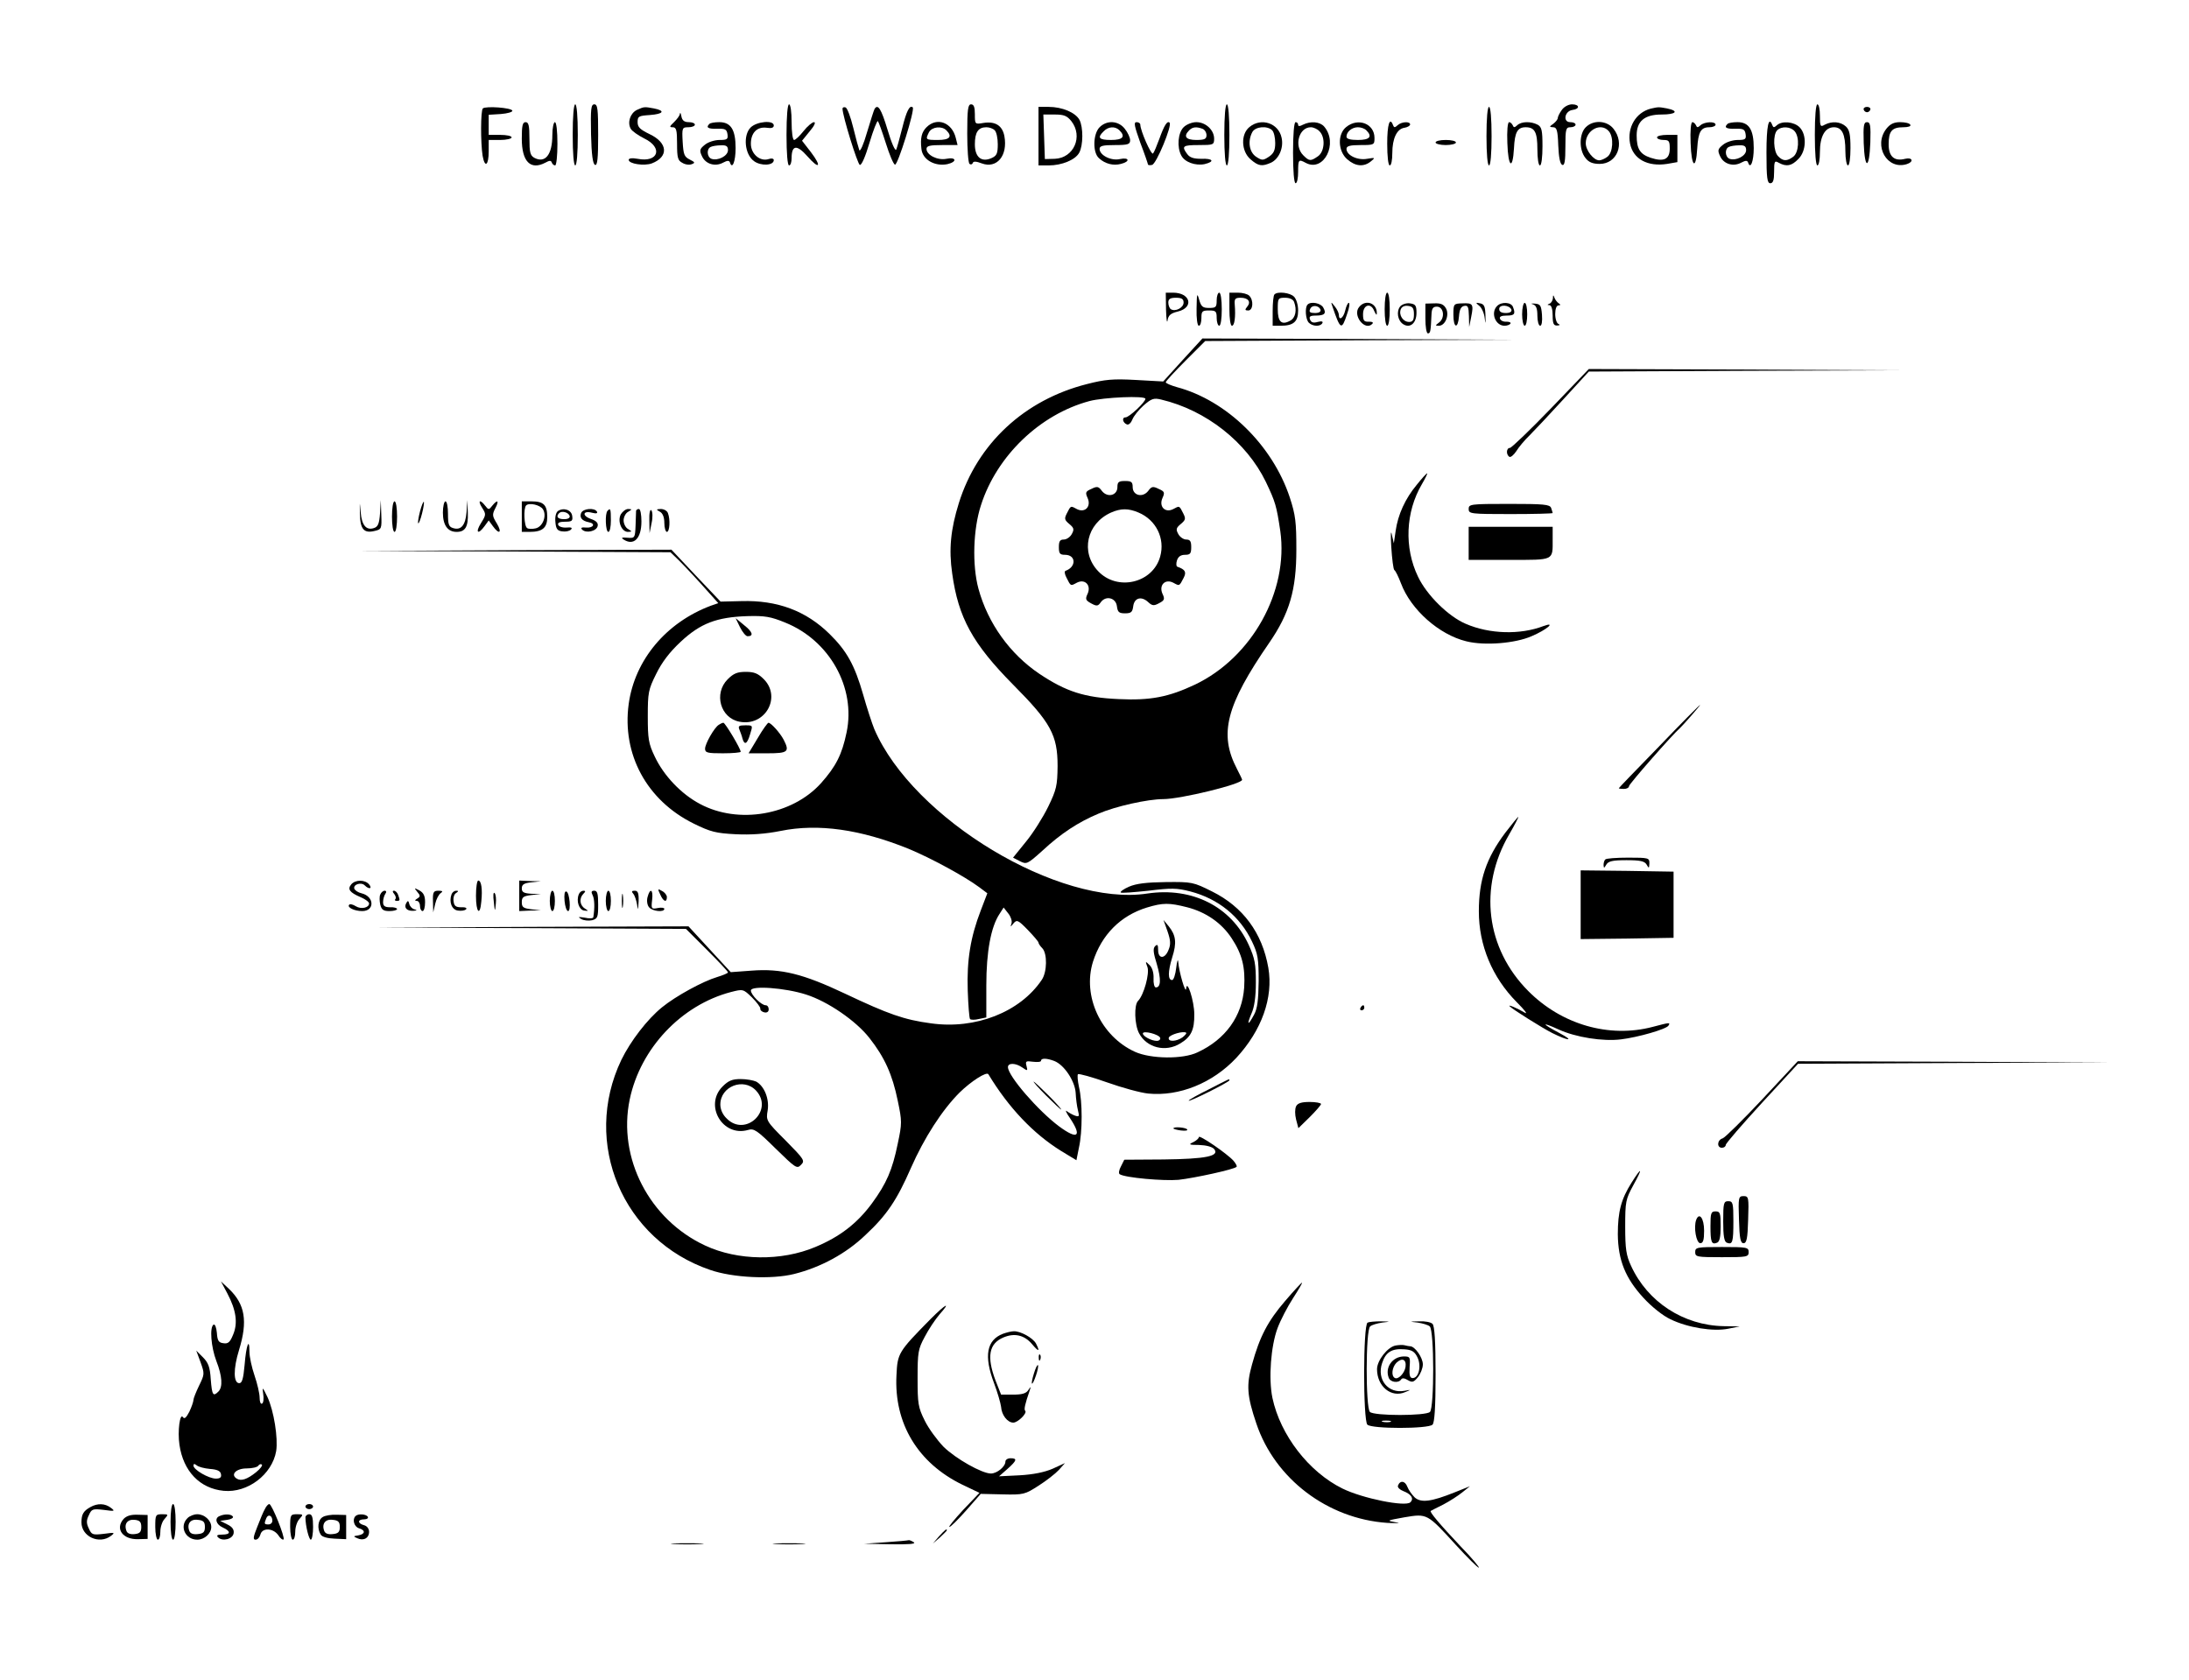 <?xml version="1.0" standalone="no"?>
<!DOCTYPE svg PUBLIC "-//W3C//DTD SVG 20010904//EN"
 "http://www.w3.org/TR/2001/REC-SVG-20010904/DTD/svg10.dtd">
<svg version="1.0" xmlns="http://www.w3.org/2000/svg"
 width="860pt" height="660pt" viewBox="0 0 860 660"
 preserveAspectRatio="xMidYMid meet">

<g transform="translate(0,660) scale(0.1,-0.1)"
fill="#000000" stroke="none">
<path d="M2250 6070 c0 -73 4 -120 10 -120 6 0 10 47 10 120 0 73 -4 120 -10
120 -6 0 -10 -47 -10 -120z"/>
<path d="M2322 6073 c2 -82 7 -118 16 -121 9 -3 12 25 12 117 0 102 -2 121
-15 121 -13 0 -15 -17 -13 -117z"/>
<path d="M3090 6070 c0 -73 4 -120 10 -120 6 0 10 13 10 28 0 52 20 55 61 9
48 -55 59 -43 15 15 l-35 45 30 37 c18 21 25 36 17 36 -7 0 -26 -16 -41 -35
-15 -19 -32 -35 -37 -35 -6 0 -10 32 -10 70 0 40 -4 70 -10 70 -6 0 -10 -47
-10 -120z"/>
<path d="M3800 6076 c0 -63 4 -117 9 -120 5 -4 11 -2 13 4 2 7 14 6 35 -2 59
-22 103 30 89 107 -8 42 -36 59 -82 52 -34 -6 -34 -5 -34 34 0 28 -4 39 -15
39 -12 0 -15 -19 -15 -114z m108 12 c7 -7 12 -31 12 -55 0 -36 -4 -45 -24 -54
-40 -18 -66 3 -66 54 0 47 13 67 45 67 12 0 26 -5 33 -12z"/>
<path d="M4810 6070 c0 -73 4 -120 10 -120 6 0 10 47 10 120 0 73 -4 120 -10
120 -6 0 -10 -47 -10 -120z"/>
<path d="M6136 6168 c-9 -12 -16 -27 -16 -32 0 -5 -8 -15 -17 -22 -17 -12 -17
-13 -1 -14 14 0 18 -12 20 -72 2 -46 7 -73 16 -76 9 -3 12 16 12 72 0 69 2 76
20 76 11 0 20 5 20 10 0 6 -9 10 -21 10 -30 0 -22 44 9 48 30 4 28 22 -2 22
-14 0 -32 -10 -40 -22z"/>
<path d="M7130 6070 c0 -73 4 -120 10 -120 6 0 10 24 10 53 0 61 20 97 55 97
32 0 45 -27 45 -94 0 -31 5 -56 10 -56 6 0 10 29 10 68 0 54 -4 72 -18 85 -21
19 -54 22 -83 7 -17 -10 -19 -7 -19 35 0 25 -4 45 -10 45 -6 0 -10 -47 -10
-120z"/>
<path d="M1897 6174 c-9 -9 -9 -135 -1 -186 9 -50 24 -38 24 18 l0 44 45 0
c25 0 45 5 45 10 0 6 -20 10 -45 10 l-45 0 0 39 0 40 48 3 c26 2 46 8 45 13
-3 12 -105 19 -116 9z"/>
<path d="M2502 6168 c-26 -13 -38 -49 -24 -74 5 -9 29 -26 53 -38 75 -36 56
-96 -26 -80 -22 4 -35 2 -35 -4 0 -16 61 -25 91 -14 67 26 63 81 -9 115 -37
18 -47 27 -47 47 0 23 4 25 48 28 54 4 62 17 16 26 -38 7 -38 7 -67 -6z"/>
<path d="M3310 6173 c0 -28 59 -218 68 -221 7 -2 22 33 38 87 15 50 30 88 33
85 3 -3 17 -42 31 -86 14 -45 30 -83 36 -85 11 -4 79 216 70 225 -12 11 -25
-15 -41 -80 -10 -40 -21 -79 -24 -86 -4 -7 -19 27 -34 78 -25 83 -38 103 -51
82 -3 -5 -16 -47 -30 -93 -13 -46 -27 -77 -30 -69 -3 8 -14 48 -24 89 -10 41
-23 76 -30 79 -7 2 -12 0 -12 -5z"/>
<path d="M4080 6065 l0 -115 40 0 c52 0 105 22 120 50 16 29 16 100 1 129 -16
29 -68 51 -121 51 l-40 0 0 -115z m129 59 c47 -60 10 -145 -65 -148 l-39 -1
-3 88 -3 87 45 0 c36 0 48 -5 65 -26z"/>
<path d="M5840 6065 c0 -70 4 -115 10 -115 6 0 10 45 10 115 0 70 -4 115 -10
115 -6 0 -10 -45 -10 -115z"/>
<path d="M6485 6173 c-58 -15 -93 -74 -81 -137 12 -61 69 -92 146 -80 l40 7 0
53 0 54 -40 0 c-22 0 -40 -4 -40 -10 0 -5 11 -10 25 -10 22 0 25 -4 25 -34 0
-42 -23 -53 -75 -36 -42 14 -55 35 -55 88 0 56 31 82 98 82 57 0 70 14 21 24
-33 6 -33 6 -64 -1z"/>
<path d="M7322 6169 c2 -6 8 -10 13 -10 5 0 11 4 13 10 2 6 -4 11 -13 11 -9 0
-15 -5 -13 -11z"/>
<path d="M2671 6153 c0 -7 -11 -21 -23 -33 -18 -17 -19 -20 -5 -20 14 0 17
-11 17 -65 0 -55 3 -66 21 -75 11 -7 28 -9 37 -5 14 5 12 8 -8 18 -22 11 -25
20 -28 70 -3 55 -2 57 23 57 14 0 25 5 25 10 0 6 -11 10 -24 10 -18 0 -26 7
-29 23 -2 12 -5 17 -6 10z"/>
<path d="M2050 6055 c0 -90 34 -125 93 -94 16 9 22 9 25 0 2 -6 8 -11 13 -11
5 0 9 38 9 85 0 50 -4 85 -10 85 -5 0 -10 -23 -10 -51 0 -77 -28 -112 -71 -89
-16 9 -19 22 -19 75 0 51 -3 65 -15 65 -12 0 -15 -14 -15 -65z"/>
<path d="M2787 6113 c-15 -14 -5 -20 31 -19 31 1 37 -2 40 -21 3 -20 -1 -23
-31 -23 -19 0 -45 -8 -58 -19 -20 -16 -22 -22 -11 -45 14 -31 52 -42 83 -25
17 9 24 9 27 0 9 -28 22 5 22 57 0 73 -19 102 -64 102 -18 0 -36 -3 -39 -7z
m73 -103 c0 -23 -40 -43 -65 -34 -18 7 -20 40 -2 47 6 3 24 6 40 6 21 1 27 -4
27 -19z"/>
<path d="M2949 6099 c-30 -30 -24 -105 13 -132 27 -20 78 -18 78 4 0 6 -9 8
-20 4 -34 -11 -70 20 -70 60 0 43 24 68 62 63 19 -3 28 0 28 9 0 22 -67 16
-91 -8z"/>
<path d="M3640 6100 c-19 -19 -25 -42 -20 -85 4 -42 52 -70 102 -60 39 9 36
29 -4 21 -35 -7 -78 15 -78 39 0 12 14 15 61 15 l61 0 -7 28 c-15 61 -74 83
-115 42z m78 -12 c25 -25 13 -38 -33 -38 -49 0 -50 1 -35 31 12 21 50 25 68 7z"/>
<path d="M4320 6100 c-26 -26 -28 -100 -2 -122 24 -22 56 -30 86 -22 37 9 33
27 -4 19 -35 -8 -80 15 -80 40 0 12 14 15 60 15 52 0 60 3 60 19 0 10 -9 30
-21 45 -25 32 -70 35 -99 6z m78 -12 c25 -25 13 -38 -33 -38 -48 0 -55 9 -29
34 18 19 45 21 62 4z"/>
<path d="M4480 6039 c17 -44 30 -83 30 -85 0 -3 7 -4 16 -2 17 3 80 156 69
166 -9 9 -21 -10 -40 -63 -10 -27 -21 -54 -25 -58 -7 -8 -50 90 -50 113 0 6
-7 10 -15 10 -12 0 -8 -16 15 -81z"/>
<path d="M4650 6100 c-22 -22 -27 -78 -9 -111 13 -26 55 -41 91 -34 42 10 34
23 -13 21 -30 0 -45 5 -55 19 -23 31 -17 35 46 35 57 0 60 1 60 25 0 34 -33
65 -70 65 -17 0 -39 -9 -50 -20z m74 -6 c9 -3 16 -15 16 -25 0 -15 -7 -19 -40
-19 -41 0 -52 14 -28 38 13 13 28 15 52 6z"/>
<path d="M4909 6101 c-35 -28 -33 -95 4 -127 31 -27 45 -29 81 -13 31 15 50
59 41 98 -12 57 -80 80 -126 42z m89 -13 c7 -7 12 -29 12 -50 0 -29 -6 -41
-25 -54 -23 -15 -27 -15 -50 0 -27 18 -34 61 -15 97 12 22 59 26 78 7z"/>
<path d="M5080 6000 c0 -73 4 -120 10 -120 6 0 10 20 10 45 0 49 2 50 30 35
71 -38 129 77 72 143 -17 19 -53 22 -83 7 -13 -7 -19 -7 -19 0 0 5 -4 10 -10
10 -6 0 -10 -47 -10 -120z m104 84 c24 -24 20 -80 -6 -98 -29 -20 -34 -20 -58
4 -37 37 -17 110 30 110 10 0 26 -7 34 -16z"/>
<path d="M5289 6101 c-35 -28 -33 -95 4 -127 32 -28 65 -31 93 -8 18 15 17 15
-15 10 -38 -7 -81 14 -81 39 0 11 13 15 55 15 54 0 55 1 55 28 0 56 -64 81
-111 43z m79 -13 c25 -25 13 -38 -33 -38 -30 0 -45 4 -45 13 0 19 21 37 45 37
12 0 26 -5 33 -12z"/>
<path d="M5450 6035 c0 -50 4 -85 10 -85 6 0 10 21 10 48 0 58 18 96 48 100
12 2 22 8 22 13 0 13 -34 11 -49 -3 -11 -10 -14 -10 -18 0 -13 35 -23 3 -23
-73z"/>
<path d="M5922 6038 c3 -95 21 -109 26 -21 3 64 14 83 46 83 36 0 46 -20 46
-87 0 -35 4 -63 10 -63 6 0 10 32 10 75 0 63 -3 76 -19 85 -27 14 -64 13 -80
-2 -11 -10 -14 -10 -18 0 -3 6 -9 12 -14 12 -6 0 -9 -35 -7 -82z"/>
<path d="M6230 6100 c-26 -26 -27 -89 -1 -121 13 -17 29 -23 56 -23 68 0 100
80 54 138 -26 33 -79 36 -109 6z m91 -16 c20 -24 16 -84 -6 -100 -10 -8 -25
-14 -32 -14 -22 0 -53 39 -53 67 0 52 60 84 91 47z"/>
<path d="M6642 6038 c3 -95 21 -109 26 -21 4 65 14 83 48 83 13 0 24 5 24 10
0 14 -43 12 -59 -2 -11 -10 -14 -10 -18 0 -3 6 -9 12 -14 12 -6 0 -9 -35 -7
-82z"/>
<path d="M6787 6113 c-15 -14 -5 -20 31 -19 31 1 37 -2 40 -21 3 -20 -1 -23
-31 -23 -19 0 -45 -8 -58 -19 -20 -16 -22 -22 -11 -45 14 -31 52 -42 83 -25
17 9 24 9 27 0 9 -28 22 5 22 57 0 73 -19 102 -64 102 -18 0 -36 -3 -39 -7z
m73 -103 c0 -23 -40 -43 -65 -34 -18 7 -20 40 -2 47 6 3 24 6 40 6 21 1 27 -4
27 -19z"/>
<path d="M6940 6000 c0 -100 3 -120 15 -120 11 0 15 12 15 45 0 42 2 45 19 35
30 -16 50 -12 76 15 32 31 34 96 5 125 -22 22 -69 26 -89 8 -11 -10 -14 -10
-18 0 -14 38 -23 -2 -23 -108z m111 84 c20 -24 16 -84 -6 -100 -24 -18 -40
-18 -59 2 -19 18 -21 85 -4 102 17 17 53 15 69 -4z"/>
<path d="M7322 6038 c4 -106 22 -105 26 2 2 67 0 80 -13 80 -13 0 -15 -13 -13
-82z"/>
<path d="M7411 6094 c-52 -67 3 -163 80 -139 29 9 23 28 -6 21 -43 -11 -65 9
-65 57 0 52 13 67 58 67 19 0 31 4 27 10 -3 6 -21 10 -40 10 -24 0 -39 -7 -54
-26z"/>
<path d="M5640 6040 c0 -5 18 -10 40 -10 22 0 40 5 40 10 0 6 -18 10 -40 10
-22 0 -40 -4 -40 -10z"/>
<path d="M4581 5383 c1 -38 4 -56 6 -42 3 20 12 28 41 35 64 16 49 74 -20 74
l-28 0 1 -67z m69 28 c0 -20 -32 -37 -50 -26 -5 3 -10 15 -10 26 0 14 7 19 30
19 23 0 30 -5 30 -19z"/>
<path d="M4701 5388 c-1 -39 3 -68 9 -68 6 0 10 14 10 30 0 27 3 30 30 30 27
0 30 -3 30 -30 0 -16 5 -30 10 -30 6 0 10 28 10 65 0 37 -4 65 -10 65 -5 0
-10 -13 -10 -30 0 -27 -3 -30 -30 -30 -25 0 -31 5 -39 33 -8 28 -9 24 -10 -35z"/>
<path d="M4830 5385 c0 -37 4 -65 10 -65 10 0 15 34 11 83 -2 23 2 27 23 27
30 0 42 -16 26 -35 -10 -12 -9 -15 4 -15 19 0 22 40 4 58 -7 7 -27 12 -45 12
l-33 0 0 -65z"/>
<path d="M5007 5443 c-4 -3 -7 -33 -7 -65 l0 -58 31 0 c51 0 69 16 69 60 0 22
-7 45 -16 54 -15 16 -65 22 -77 9z m77 -29 c12 -32 6 -63 -15 -74 -34 -19 -49
-5 -49 45 0 43 1 45 29 45 17 0 31 -6 35 -16z"/>
<path d="M5440 5385 c0 -37 4 -65 10 -65 6 0 10 28 10 65 0 37 -4 65 -10 65
-6 0 -10 -28 -10 -65z"/>
<path d="M6101 5428 c-1 -9 -7 -19 -13 -21 -10 -4 -10 -6 0 -6 7 -1 12 -16 12
-41 0 -32 4 -40 18 -39 10 0 12 3 5 6 -7 2 -13 20 -13 39 0 20 5 34 13 34 8 0
9 3 1 8 -6 4 -14 14 -17 22 -4 12 -6 12 -6 -2z"/>
<path d="M5137 5403 c-11 -11 -8 -58 5 -71 15 -15 45 -16 53 -2 4 7 -2 9 -18
5 -17 -5 -26 -2 -30 9 -5 12 0 16 22 16 35 0 43 8 30 31 -9 18 -49 26 -62 12z
m51 -20 c2 -8 -6 -13 -22 -13 -19 0 -24 4 -19 15 6 18 34 16 41 -2z"/>
<path d="M5235 5395 c31 -91 36 -94 57 -30 9 25 12 45 7 45 -4 0 -10 -13 -14
-30 -7 -30 -25 -42 -25 -17 0 7 -7 22 -16 33 -15 19 -16 19 -9 -1z"/>
<path d="M5340 5394 c-28 -32 22 -96 51 -67 6 6 1 9 -13 9 -19 -1 -23 4 -23
29 0 38 31 47 44 13 6 -13 10 -18 10 -11 3 41 -43 59 -69 27z"/>
<path d="M5501 5396 c-16 -20 -10 -56 12 -70 27 -17 52 4 52 45 0 29 -4 34
-26 37 -14 2 -31 -4 -38 -12z m54 -31 c0 -23 -5 -30 -19 -30 -24 0 -41 27 -33
49 4 11 15 16 29 14 18 -2 23 -9 23 -33z"/>
<path d="M5600 5348 c0 -32 4 -58 10 -58 10 0 11 9 14 75 1 23 6 30 21 30 27
0 33 -44 9 -62 -16 -12 -16 -13 -1 -13 25 0 42 42 28 68 -9 16 -20 21 -46 20
l-35 -1 0 -59z"/>
<path d="M5710 5363 c0 -53 18 -57 22 -6 2 27 8 39 21 41 14 3 17 -4 18 -40
l1 -43 8 40 c10 50 7 55 -35 53 -34 -1 -35 -2 -35 -45z"/>
<path d="M5812 5398 c9 -7 19 -29 21 -48 3 -26 4 -24 3 10 -1 36 -5 45 -21 48
-18 4 -19 3 -3 -10z"/>
<path d="M5882 5398 c-27 -27 -7 -78 29 -78 10 0 20 4 23 8 3 5 -4 8 -16 8
-12 -1 -23 5 -25 12 -3 8 6 12 26 12 31 0 36 6 25 34 -7 19 -45 21 -62 4z m56
-15 c2 -8 -6 -13 -22 -13 -17 0 -26 5 -26 16 0 19 41 16 48 -3z"/>
<path d="M5980 5365 c0 -25 5 -45 10 -45 6 0 10 20 10 45 0 25 -4 45 -10 45
-5 0 -10 -20 -10 -45z"/>
<path d="M6023 5404 c12 -4 17 -16 17 -45 0 -21 5 -39 11 -39 6 0 9 17 7 43
-3 37 -6 42 -28 44 -14 1 -18 0 -7 -3z"/>
<path d="M4647 5186 l-77 -85 -108 6 c-89 5 -121 2 -191 -16 -246 -62 -431
-234 -504 -468 -32 -103 -40 -181 -26 -277 24 -173 80 -275 239 -436 148 -149
175 -198 175 -320 -1 -77 -4 -92 -37 -160 -20 -41 -59 -103 -87 -137 l-51 -63
27 -14 c26 -13 29 -12 88 41 73 68 142 113 221 146 67 29 194 57 254 57 68 0
310 59 310 76 0 2 -9 21 -20 42 -72 138 -44 249 127 497 79 115 106 207 106
365 0 108 -3 136 -26 206 -68 205 -248 381 -444 433 -24 7 -43 15 -43 19 0 4
35 42 78 85 l77 77 610 3 610 2 -615 3 -616 2 -77 -84z m-147 -153 c0 -13 -64
-73 -78 -73 -16 0 -11 -22 6 -28 7 -2 16 7 21 20 5 13 25 38 44 55 31 27 40
30 69 23 177 -42 335 -167 411 -323 38 -80 42 -94 57 -194 33 -236 -111 -496
-335 -603 -104 -49 -175 -63 -300 -57 -134 6 -206 29 -311 99 -116 78 -203
199 -240 335 -25 93 -21 233 10 328 62 194 232 357 426 409 56 15 220 22 220
9z"/>
<path d="M4390 4686 c0 -33 -39 -43 -61 -15 -13 18 -19 19 -41 8 -23 -10 -25
-14 -15 -36 15 -34 -11 -60 -43 -43 -24 13 -23 14 -39 -18 -10 -20 -9 -25 10
-41 18 -15 20 -21 10 -39 -6 -12 -21 -22 -31 -22 -16 0 -20 -7 -20 -30 0 -25
4 -30 24 -30 44 0 45 -48 2 -63 -5 -2 -3 -14 4 -27 17 -34 16 -33 40 -20 32
17 58 -9 43 -43 -10 -21 -8 -26 14 -38 22 -12 27 -11 38 5 20 27 59 17 63 -16
3 -23 8 -28 32 -28 24 0 29 5 32 27 4 34 32 42 59 17 16 -15 23 -15 43 -4 21
11 23 16 13 37 -15 34 11 60 43 43 24 -13 23 -14 40 19 12 23 7 33 -24 44 -5
1 -6 13 -2 25 5 15 15 22 32 22 20 0 24 5 24 30 0 23 -4 30 -20 30 -10 0 -25
10 -31 22 -10 18 -8 24 10 39 19 16 20 21 10 41 -16 32 -15 31 -39 18 -32 -17
-58 9 -43 43 10 22 8 26 -15 36 -22 11 -28 10 -41 -8 -22 -28 -61 -18 -61 15
0 20 -5 24 -30 24 -25 0 -30 -4 -30 -24z m83 -100 c69 -29 105 -102 85 -173
-29 -105 -169 -137 -244 -57 -70 74 -45 187 51 230 39 17 68 17 108 0z"/>
<path d="M6093 4995 c-82 -85 -155 -155 -161 -155 -14 0 -16 -26 -2 -35 5 -3
17 7 27 22 9 15 33 44 53 63 19 19 79 83 133 142 l99 108 611 3 612 2 -611 3
-612 2 -149 -155z"/>
<path d="M5566 4695 c-45 -54 -74 -117 -83 -182 l-7 -48 -8 35 c-4 20 -5 -2
-2 -50 3 -46 8 -87 12 -90 5 -3 16 -26 26 -52 39 -104 150 -202 257 -228 72
-18 192 -8 256 20 59 25 99 59 47 40 -91 -35 -212 -32 -306 9 -68 29 -153 113
-187 185 -55 114 -49 254 15 363 14 24 23 43 21 43 -3 0 -21 -20 -41 -45z"/>
<path d="M1414 4581 c1 -61 16 -78 59 -67 26 6 27 9 25 64 l-2 57 -3 -52 c-3
-41 -8 -53 -24 -58 -30 -10 -48 11 -52 63 -4 44 -4 43 -3 -7z"/>
<path d="M1540 4570 c0 -33 4 -60 10 -60 6 0 10 27 10 60 0 33 -4 60 -10 60
-6 0 -10 -27 -10 -60z"/>
<path d="M1650 4590 c-6 -23 -9 -44 -7 -46 2 -3 9 14 15 38 6 23 9 44 7 46 -2
2 -9 -15 -15 -38z"/>
<path d="M1740 4586 c0 -50 19 -76 54 -76 34 0 46 20 44 75 l-2 50 -3 -47 c-4
-52 -22 -73 -53 -63 -17 5 -20 15 -20 56 0 27 -4 49 -10 49 -5 0 -10 -20 -10
-44z"/>
<path d="M1894 4605 c16 -25 16 -28 -4 -60 -24 -38 -12 -48 14 -12 l16 22 16
-22 c25 -35 38 -27 16 10 -18 29 -19 35 -6 60 16 30 9 36 -12 10 -13 -17 -15
-17 -28 0 -21 27 -30 20 -12 -8z"/>
<path d="M2050 4570 l0 -60 31 0 c50 0 69 16 69 58 0 48 -14 62 -62 62 l-38 0
0 -60z m83 29 c16 -25 0 -68 -28 -75 -13 -3 -29 -3 -34 1 -12 7 -15 78 -4 89
12 12 55 2 66 -15z"/>
<path d="M5770 4600 c0 -19 7 -20 165 -20 91 0 165 2 165 4 0 2 -3 11 -6 20
-5 14 -29 16 -165 16 -152 0 -159 -1 -159 -20z"/>
<path d="M2192 4592 c-8 -6 -12 -23 -10 -43 2 -27 8 -35 27 -37 13 -2 28 1 34
7 7 7 2 10 -18 8 -15 -1 -30 4 -32 11 -3 8 6 12 27 12 27 0 31 3 28 23 -3 23
-33 34 -56 19z m46 -19 c2 -8 -6 -13 -22 -13 -25 0 -33 10 -19 24 10 10 36 3
41 -11z"/>
<path d="M2283 4584 c-7 -18 4 -31 30 -36 28 -5 19 -23 -10 -21 -18 2 -23 -1
-16 -8 16 -16 57 -6 61 14 3 12 -6 21 -27 28 -36 13 -31 34 6 24 16 -4 22 -2
18 5 -10 16 -55 12 -62 -6z"/>
<path d="M2387 4593 c-11 -10 -8 -83 3 -83 6 0 10 20 10 45 0 46 -2 50 -13 38z"/>
<path d="M2439 4579 c-14 -27 3 -69 28 -69 17 1 17 1 1 11 -10 5 -18 21 -18
34 0 13 8 29 18 34 16 10 16 10 0 11 -10 0 -22 -10 -29 -21z"/>
<path d="M2499 4593 c0 -5 -1 -30 -2 -58 -2 -49 -3 -50 -32 -48 -22 2 -26 0
-15 -7 40 -26 70 4 70 71 0 27 -4 49 -10 49 -5 0 -10 -3 -11 -7z"/>
<path d="M2551 4555 l1 -50 8 40 c5 22 4 44 -1 50 -5 5 -9 -11 -8 -40z"/>
<path d="M2593 4589 c11 -6 17 -22 17 -44 0 -19 5 -35 10 -35 11 0 14 49 4 74
-3 9 -16 16 -28 16 -19 -1 -19 -2 -3 -11z"/>
<path d="M5770 4465 l0 -65 159 0 c179 0 171 -4 171 81 l0 49 -165 0 -165 0 0
-65z"/>
<path d="M2019 4433 l615 -3 24 -23 c13 -12 56 -57 94 -99 l70 -78 -29 -10
c-176 -66 -299 -213 -323 -386 -27 -198 71 -379 255 -470 67 -33 88 -38 165
-42 60 -3 117 1 177 13 148 30 314 6 502 -70 87 -36 220 -108 278 -151 l32
-24 -26 -68 c-40 -104 -55 -194 -51 -314 2 -59 6 -109 9 -112 3 -4 19 -4 35 0
l29 6 0 126 c0 132 18 230 52 281 l16 25 18 -23 c10 -12 16 -30 13 -39 -5 -16
-5 -16 8 0 13 15 18 13 56 -26 23 -24 42 -46 42 -50 0 -4 7 -14 15 -22 20 -21
19 -93 -2 -124 -85 -127 -261 -196 -436 -171 -105 14 -167 36 -338 117 -163
77 -249 99 -366 90 l-82 -6 -83 90 -83 90 -615 -2 -615 -3 610 -2 610 -3 82
-82 c46 -46 83 -85 83 -89 0 -3 -19 -11 -42 -18 -57 -17 -163 -75 -217 -119
-58 -47 -124 -133 -160 -207 -156 -327 6 -708 349 -825 89 -31 242 -38 330
-16 104 26 204 80 280 153 84 78 124 138 179 264 52 118 122 227 191 296 46
45 106 83 113 72 80 -132 176 -233 285 -301 l61 -37 10 50 c14 62 14 180 0
238 -5 24 -7 46 -4 50 4 3 55 -11 114 -32 59 -21 132 -41 162 -44 122 -12 253
41 346 140 100 108 146 237 126 354 -24 138 -100 240 -221 300 -74 37 -79 38
-181 37 -77 -1 -117 -6 -145 -18 -21 -9 -36 -20 -33 -23 3 -3 52 1 109 7 90
11 111 11 165 -3 110 -29 195 -98 242 -197 23 -48 26 -68 26 -155 -1 -75 -5
-108 -18 -132 -24 -45 -30 -42 -10 5 11 24 17 65 17 122 0 72 -4 94 -28 147
-69 151 -222 228 -398 202 -346 -53 -921 293 -1073 646 -9 22 -29 83 -44 136
-33 115 -64 171 -131 237 -93 92 -206 134 -347 130 l-82 -2 -97 102 -96 102
-616 -2 -617 -3 614 -2z m1065 -279 c175 -70 279 -256 242 -432 -18 -87 -42
-134 -101 -200 -113 -125 -324 -162 -475 -81 -74 39 -143 112 -178 187 -24 50
-27 69 -27 157 0 93 2 105 33 167 22 45 52 85 96 126 78 73 142 97 262 101 68
2 92 -2 148 -25z m1580 -1119 c74 -19 136 -62 175 -122 41 -62 54 -114 49
-194 -8 -112 -73 -203 -183 -254 -58 -28 -184 -26 -246 2 -134 61 -207 219
-165 354 34 106 108 181 212 213 63 19 87 19 158 1z m-1497 -343 c85 -27 196
-103 249 -171 59 -75 90 -143 111 -246 17 -81 17 -89 0 -169 -21 -103 -44
-156 -101 -234 -59 -80 -127 -132 -223 -172 -133 -56 -305 -54 -433 6 -219
102 -344 344 -296 574 42 201 203 371 398 422 47 12 48 12 82 -21 19 -19 34
-39 33 -44 -1 -6 6 -13 16 -15 10 -2 17 2 17 12 0 9 -5 16 -12 16 -17 0 -58
41 -58 58 0 20 133 11 217 -16z m975 -261 c39 -15 81 -79 84 -125 1 -23 5 -53
9 -69 6 -24 5 -26 -11 -21 -11 4 -25 12 -33 18 -7 6 -2 -7 13 -28 48 -72 30
-86 -43 -32 -82 61 -201 198 -201 233 0 17 30 17 57 -2 20 -14 21 -13 16 6 -5
19 -3 21 25 17 18 -2 32 -1 32 4 0 11 23 10 52 -1z"/>
<path d="M2907 4136 c10 -20 23 -36 30 -36 25 0 20 17 -13 43 l-34 28 17 -35z"/>
<path d="M2859 3931 c-56 -56 -29 -153 47 -167 100 -19 165 96 95 167 -23 23
-38 29 -71 29 -33 0 -48 -6 -71 -29z"/>
<path d="M2824 3752 c-18 -11 -54 -75 -54 -94 0 -16 10 -18 70 -18 39 0 70 3
70 6 0 12 -61 114 -68 114 -4 0 -12 -4 -18 -8z"/>
<path d="M2977 3700 l-36 -60 74 0 c81 0 88 6 64 53 -14 27 -50 67 -60 67 -3
0 -23 -27 -42 -60z"/>
<path d="M2905 3733 c4 -10 10 -26 12 -35 8 -28 19 -21 30 17 11 35 11 35 -19
35 -25 0 -29 -3 -23 -17z"/>
<path d="M4587 2940 c12 -35 13 -51 4 -72 -14 -37 -41 -37 -41 -1 0 21 -3 24
-12 15 -9 -9 -7 -26 7 -71 17 -58 16 -91 -4 -91 -6 0 -10 16 -9 36 1 21 -5 42
-16 52 -16 16 -17 16 -8 -8 9 -25 -14 -110 -37 -133 -16 -16 -14 -93 4 -127
30 -57 104 -76 162 -40 42 25 56 53 55 115 0 51 -29 141 -32 100 -2 -23 -28
66 -31 105 -1 14 -5 4 -8 -23 -3 -26 -10 -48 -16 -48 -17 0 -17 32 0 88 19 59
15 88 -14 124 l-20 24 16 -45z m-29 -418 c2 -6 -4 -12 -13 -12 -21 0 -55 18
-55 29 0 13 63 -3 68 -17z m88 2 c-24 -17 -59 -19 -54 -1 5 12 58 27 68 19 3
-2 -4 -10 -14 -18z"/>
<path d="M2839 2331 c-74 -74 0 -200 100 -171 23 7 35 -1 108 -73 79 -77 84
-81 100 -64 16 16 13 21 -60 95 -77 77 -78 79 -71 119 7 45 -13 95 -45 113
-11 5 -38 10 -61 10 -33 0 -48 -6 -71 -29z m131 -16 c72 -77 -41 -185 -115
-110 -16 15 -25 36 -25 55 0 71 91 107 140 55z"/>
<path d="M4110 2295 c30 -30 57 -55 59 -55 3 0 -19 25 -49 55 -30 30 -57 55
-59 55 -3 0 19 -25 49 -55z"/>
<path d="M6518 3667 c-87 -89 -158 -163 -158 -164 0 -2 9 -3 20 -3 11 0 20 5
20 11 0 8 169 201 201 229 13 12 81 90 78 90 -2 0 -75 -73 -161 -163z"/>
<path d="M5914 3328 c-75 -100 -104 -186 -104 -309 0 -133 52 -259 149 -357
31 -31 45 -49 31 -41 -26 16 -68 34 -59 25 11 -12 131 -87 167 -105 64 -32 90
-33 30 -1 -72 38 -75 47 -5 15 67 -31 175 -48 246 -39 66 8 178 40 186 54 8
13 6 13 -62 -5 -171 -45 -358 9 -489 141 -166 167 -196 407 -75 615 22 38 38
69 36 69 -2 0 -25 -28 -51 -62z"/>
<path d="M6307 3223 c-4 -3 -7 -13 -7 -22 1 -14 2 -13 11 2 8 13 24 17 79 17
55 0 71 -4 79 -17 9 -16 10 -16 11 5 0 21 -3 22 -83 22 -46 0 -87 -3 -90 -7z"/>
<path d="M6210 3045 l0 -135 183 2 182 3 0 130 0 130 -182 3 -183 2 0 -135z"/>
<path d="M1380 3125 c-16 -19 -6 -32 36 -50 19 -8 34 -19 34 -25 0 -17 -31
-24 -52 -11 -11 7 -23 10 -26 6 -10 -10 20 -25 51 -25 50 0 48 58 -3 70 -13 3
-25 11 -28 18 -5 17 27 27 41 13 17 -17 31 -13 17 4 -16 19 -54 19 -70 0z"/>
<path d="M1870 3080 c0 -66 16 -82 21 -22 5 48 0 82 -12 82 -5 0 -9 -27 -9
-60z"/>
<path d="M2040 3080 l0 -60 43 2 42 1 -37 4 c-32 4 -38 8 -38 28 0 20 6 24 38
28 l37 4 -37 1 c-30 2 -38 6 -38 21 0 15 8 21 38 24 l37 4 -42 1 -43 2 0 -60z"/>
<path d="M1639 3096 c13 -15 13 -19 0 -27 -10 -6 -10 -9 -1 -9 6 0 12 -9 12
-20 0 -11 5 -20 10 -20 6 0 10 16 10 35 0 25 -6 37 -22 46 -21 11 -22 11 -9
-5z"/>
<path d="M2594 3085 c12 -28 26 -33 26 -10 0 8 -9 19 -19 24 -17 10 -18 9 -7
-14z"/>
<path d="M1494 3085 c-4 -8 -3 -26 0 -40 5 -20 13 -25 36 -25 17 0 30 4 30 8
0 4 -12 8 -27 7 -21 0 -28 5 -28 20 0 11 4 26 9 33 5 7 4 12 -3 12 -6 0 -14
-7 -17 -15z"/>
<path d="M1549 3087 c6 -8 8 -17 4 -20 -3 -4 -1 -7 5 -7 14 0 14 2 6 24 -3 9
-11 16 -16 16 -7 0 -6 -5 1 -13z"/>
<path d="M1701 3058 l1 -43 8 34 c4 18 14 37 22 42 9 6 7 9 -9 9 -20 0 -23 -5
-22 -42z"/>
<path d="M1774 3086 c-11 -30 1 -61 25 -64 13 -2 27 0 32 5 5 5 -3 9 -19 8
-21 0 -28 5 -30 24 -2 13 2 28 10 32 10 7 10 9 0 9 -7 0 -15 -6 -18 -14z"/>
<path d="M1940 3057 c4 -41 5 -41 8 -8 2 18 0 37 -5 42 -5 5 -6 -11 -3 -34z"/>
<path d="M2160 3060 c0 -22 5 -40 10 -40 6 0 10 18 10 40 0 22 -4 40 -10 40
-5 0 -10 -18 -10 -40z"/>
<path d="M2218 3060 c2 -22 8 -40 14 -40 12 0 6 73 -7 77 -7 2 -9 -12 -7 -37z"/>
<path d="M2274 3086 c-11 -27 1 -61 21 -64 18 -2 18 -2 3 8 -21 13 -23 41 -6
58 9 9 9 12 0 12 -7 0 -15 -6 -18 -14z"/>
<path d="M2328 3083 c8 -15 9 -50 3 -87 0 -5 -16 -6 -33 -2 -27 4 -29 4 -15
-5 10 -6 29 -8 43 -5 22 6 24 12 24 61 0 43 -3 55 -15 55 -12 0 -13 -5 -7 -17z"/>
<path d="M2380 3060 c0 -22 5 -40 10 -40 6 0 10 18 10 40 0 22 -4 40 -10 40
-5 0 -10 -18 -10 -40z"/>
<path d="M2443 3060 c0 -25 2 -35 4 -22 2 12 2 32 0 45 -2 12 -4 2 -4 -23z"/>
<path d="M2488 3088 c6 -7 12 -26 15 -43 3 -24 4 -22 6 13 1 33 -3 42 -15 42
-12 0 -14 -3 -6 -12z"/>
<path d="M2544 3075 c-4 -15 -1 -32 6 -40 13 -16 60 -21 60 -6 0 4 -12 6 -26
3 -25 -5 -26 -3 -22 32 5 41 -8 49 -18 11z"/>
<path d="M1597 3053 c-12 -19 1 -33 26 -32 16 1 17 3 5 6 -9 2 -18 12 -20 21
-3 13 -6 14 -11 5z"/>
<path d="M5345 2640 c-3 -5 -1 -10 4 -10 6 0 11 5 11 10 0 6 -2 10 -4 10 -3 0
-8 -4 -11 -10z"/>
<path d="M6924 2281 c-76 -81 -147 -151 -156 -154 -22 -6 -24 -37 -3 -37 8 0
15 5 15 11 0 6 64 80 142 165 l142 154 615 3 616 2 -616 3 -616 2 -139 -149z"/>
<path d="M4748 2319 c-43 -21 -78 -41 -78 -44 0 -3 36 13 80 35 44 22 80 42
80 45 0 7 4 8 -82 -36z"/>
<path d="M5092 2253 c-5 -11 -5 -32 0 -52 l9 -34 45 44 c24 24 44 47 44 51 0
4 -20 8 -45 8 -32 0 -47 -5 -53 -17z"/>
<path d="M4610 2166 c0 -2 13 -6 29 -8 17 -2 28 -1 25 4 -5 8 -54 12 -54 4z"/>
<path d="M4710 2132 c0 -5 -10 -14 -22 -20 -20 -9 -17 -11 23 -11 28 -1 51 -7
59 -16 23 -28 -33 -39 -199 -41 l-154 -1 -13 -26 c-8 -14 -10 -28 -5 -31 22
-14 172 -27 231 -22 63 7 219 41 228 51 3 3 -3 13 -12 24 -25 28 -136 104
-136 93z"/>
<path d="M6410 1953 c-41 -65 -54 -114 -54 -203 1 -102 30 -173 101 -250 32
-35 76 -70 106 -84 68 -33 168 -49 227 -37 l45 9 -63 1 c-158 3 -299 95 -364
237 -19 41 -23 66 -23 154 0 99 2 108 32 163 38 69 34 75 -7 10z"/>
<path d="M6832 1808 c2 -75 6 -93 18 -93 12 0 16 18 18 93 3 87 2 92 -18 92
-20 0 -21 -5 -18 -92z"/>
<path d="M6770 1801 c0 -58 4 -80 14 -84 23 -9 26 2 26 85 0 71 -2 78 -20 78
-18 0 -20 -7 -20 -79z"/>
<path d="M6720 1782 c0 -63 4 -74 26 -65 10 4 14 23 14 64 0 52 -2 59 -20 59
-18 0 -20 -7 -20 -58z"/>
<path d="M6664 1807 c-11 -29 0 -92 16 -92 11 0 15 12 15 49 0 49 -19 74 -31
43z"/>
<path d="M6660 1680 c0 -19 7 -20 105 -20 98 0 105 1 105 20 0 19 -7 20 -105
20 -98 0 -105 -1 -105 -20z"/>
<path d="M893 1518 c35 -66 42 -117 23 -162 -12 -30 -20 -37 -38 -34 -19 2
-24 10 -26 41 -2 20 -7 35 -13 32 -16 -10 -10 -88 11 -143 23 -59 26 -102 8
-120 -21 -21 -25 -14 -30 48 -3 49 -10 66 -31 87 l-26 26 17 -46 c16 -45 16
-47 -6 -92 -12 -25 -22 -50 -22 -56 0 -6 -7 -27 -16 -46 -12 -23 -19 -30 -25
-22 -12 20 -22 -55 -14 -108 15 -104 80 -172 174 -181 94 -9 190 64 206 156 8
51 -9 158 -34 212 -20 41 -21 42 -17 13 3 -18 1 -35 -4 -38 -6 -4 -10 7 -10
23 0 16 -9 55 -20 87 -11 32 -20 74 -20 93 0 61 -13 25 -19 -51 -5 -55 -10
-72 -21 -72 -23 0 -24 56 -1 130 35 114 24 180 -40 241 l-31 29 25 -47z m-68
-690 c28 -2 41 -8 43 -20 3 -13 -3 -18 -20 -18 -28 0 -88 35 -88 51 0 8 4 8
13 1 7 -6 30 -12 52 -14z m181 -13 c-35 -28 -59 -36 -76 -25 -26 16 -2 40 39
40 22 0 43 5 46 11 4 6 10 7 14 4 3 -4 -7 -17 -23 -30z"/>
<path d="M5049 1488 c-68 -79 -100 -140 -130 -249 -23 -82 -20 -124 17 -233
73 -217 280 -374 514 -390 41 -2 57 -1 35 2 -39 7 -39 7 33 20 89 15 89 15
202 -109 45 -49 85 -89 90 -89 4 0 -27 38 -71 83 -83 88 -124 137 -118 140 2
1 24 13 49 25 25 13 59 35 75 48 l30 24 -60 -24 c-92 -37 -132 -42 -157 -20
-11 11 -24 29 -29 42 -9 24 -29 26 -37 4 -2 -7 8 -16 21 -21 31 -12 43 -29 28
-44 -19 -19 -188 15 -267 54 -132 65 -244 210 -275 356 -16 77 -6 204 20 274
12 32 39 84 61 118 22 34 38 61 35 61 -2 0 -32 -32 -66 -72z"/>
<path d="M3657 1418 c-128 -130 -131 -135 -135 -222 -10 -189 84 -345 259
-430 l67 -32 -64 -67 c-34 -37 -59 -67 -54 -67 5 0 34 29 66 65 l57 65 86 -2
c83 -2 88 0 141 34 30 19 66 47 80 62 l24 27 -48 -22 c-32 -14 -77 -23 -130
-26 l-81 -4 33 29 c37 33 40 42 12 42 -11 0 -20 -6 -20 -13 0 -20 -33 -47 -57
-47 -35 0 -138 58 -186 105 -25 26 -59 72 -74 103 -26 52 -28 67 -28 167 0
101 2 114 28 162 15 29 41 68 58 88 47 53 25 42 -34 -17z"/>
<path d="M5373 1403 c-18 -7 -18 -384 -1 -401 17 -17 239 -17 256 0 8 8 12 67
12 198 0 131 -4 190 -12 198 -7 7 -30 11 -52 10 -41 -1 -41 -1 -6 -5 19 -3 41
-9 47 -15 18 -14 18 -319 1 -336 -16 -16 -220 -16 -236 0 -17 17 -17 322 1
336 6 6 28 12 47 15 35 4 35 4 -5 5 -22 0 -46 -2 -52 -5z m90 -390 c-7 -2 -21
-2 -30 0 -10 3 -4 5 12 5 17 0 24 -2 18 -5z"/>
<path d="M3940 1359 c-64 -25 -75 -87 -35 -193 14 -37 26 -79 28 -94 2 -32 25
-62 48 -62 18 0 55 37 47 46 -6 5 -1 27 17 79 6 18 5 18 -5 3 -8 -13 -24 -18
-59 -18 l-48 0 -22 56 c-35 93 -26 145 32 169 43 18 82 9 112 -27 26 -31 32
-30 15 3 -12 22 -61 49 -87 48 -10 0 -29 -5 -43 -10z"/>
<path d="M5483 1313 c-32 -6 -73 -59 -73 -93 0 -68 56 -114 111 -90 24 10 24
10 -3 5 -64 -12 -110 44 -88 109 14 43 38 58 88 54 29 -2 40 -9 51 -32 16 -34
5 -81 -19 -81 -11 0 -14 11 -12 43 3 39 2 42 -22 42 -45 0 -76 -43 -60 -84 7
-18 39 -22 49 -6 4 6 13 5 26 -3 17 -10 23 -9 40 12 10 13 19 35 19 50 0 26
-31 71 -50 71 -4 0 -14 2 -22 4 -7 2 -23 1 -35 -1z m39 -84 c-4 -26 -30 -52
-43 -43 -14 9 -10 41 7 59 22 21 40 14 36 -16z"/>
<path d="M4081 1264 c0 -11 3 -14 6 -6 3 7 2 16 -1 19 -3 4 -6 -2 -5 -13z"/>
<path d="M4062 1203 c-15 -48 -8 -55 8 -8 7 20 10 38 8 41 -3 2 -10 -13 -16
-33z"/>
<path d="M355 678 c-27 -15 -35 -28 -35 -60 0 -56 70 -88 116 -53 17 13 15 14
-28 8 -44 -5 -48 -4 -59 21 -10 20 -10 32 0 52 11 25 15 26 59 21 43 -6 45 -5
28 8 -23 18 -53 19 -81 3z"/>
<path d="M670 620 c0 -40 4 -70 10 -70 6 0 10 30 10 70 0 40 -4 70 -10 70 -6
0 -10 -30 -10 -70z"/>
<path d="M1041 671 c-6 -10 -19 -41 -30 -70 -16 -40 -18 -51 -7 -51 8 0 16 9
19 20 7 28 50 26 70 -2 8 -13 18 -20 21 -17 7 7 -46 139 -56 139 -4 0 -12 -8
-17 -19z m29 -47 c0 -8 -7 -14 -15 -14 -17 0 -18 2 -9 24 7 18 24 12 24 -10z"/>
<path d="M1200 680 c0 -5 7 -10 15 -10 8 0 15 5 15 10 0 6 -7 10 -15 10 -8 0
-15 -4 -15 -10z"/>
<path d="M486 632 c-35 -39 -4 -82 57 -80 l37 1 0 47 0 47 -39 1 c-26 1 -43
-4 -55 -16z m69 -32 c0 -20 -6 -26 -26 -28 -17 -2 -29 3 -32 12 -11 28 4 47
32 44 20 -2 26 -8 26 -28z"/>
<path d="M610 600 c0 -27 5 -50 10 -50 6 0 10 14 10 32 0 17 7 40 17 50 15 17
15 18 -10 18 -26 0 -27 -3 -27 -50z"/>
<path d="M736 634 c-32 -32 -8 -84 39 -84 28 0 55 24 55 50 0 26 -27 50 -55
50 -13 0 -31 -7 -39 -16z m69 -34 c0 -20 -6 -26 -28 -28 -18 -2 -29 2 -33 12
-11 28 4 48 33 44 22 -2 28 -8 28 -28z"/>
<path d="M863 643 c-21 -8 -15 -33 12 -45 33 -15 32 -28 -2 -28 -19 0 -24 -3
-16 -11 17 -17 58 -7 61 17 2 14 -6 25 -25 34 l-28 14 28 4 c15 2 25 8 22 13
-7 10 -32 11 -52 2z"/>
<path d="M1140 600 c0 -27 5 -50 10 -50 6 0 10 14 10 32 0 17 7 40 17 50 15
17 15 18 -10 18 -26 0 -27 -3 -27 -50z"/>
<path d="M1200 638 c0 -34 14 -88 21 -88 5 0 9 23 9 50 0 38 -4 50 -15 50 -8
0 -15 -6 -15 -12z"/>
<path d="M1268 639 c-19 -11 -23 -45 -8 -69 5 -9 27 -15 55 -16 l45 -2 0 48 0
47 -37 1 c-21 1 -46 -3 -55 -9z m67 -39 c0 -20 -6 -26 -28 -28 -18 -2 -29 2
-33 12 -11 28 4 48 33 44 22 -2 28 -8 28 -28z"/>
<path d="M1397 643 c-14 -13 -6 -42 13 -48 27 -8 25 -23 -2 -28 -20 -3 -21 -4
-5 -11 25 -12 47 0 47 25 0 12 -8 23 -20 26 -26 7 -26 23 1 23 11 0 17 5 14
10 -7 11 -38 13 -48 3z"/>
<path d="M3689 563 l-24 -28 28 24 c15 14 27 26 27 28 0 8 -8 1 -31 -24z"/>
<path d="M3480 540 l-85 -6 105 -2 c71 -1 100 1 90 8 -8 5 -17 9 -20 8 -3 -1
-43 -5 -90 -8z"/>
<path d="M2648 533 c28 -2 76 -2 105 0 28 2 5 3 -53 3 -58 0 -81 -1 -52 -3z"/>
<path d="M3048 533 c28 -2 76 -2 105 0 28 2 5 3 -53 3 -58 0 -81 -1 -52 -3z"/>
</g>
</svg>

